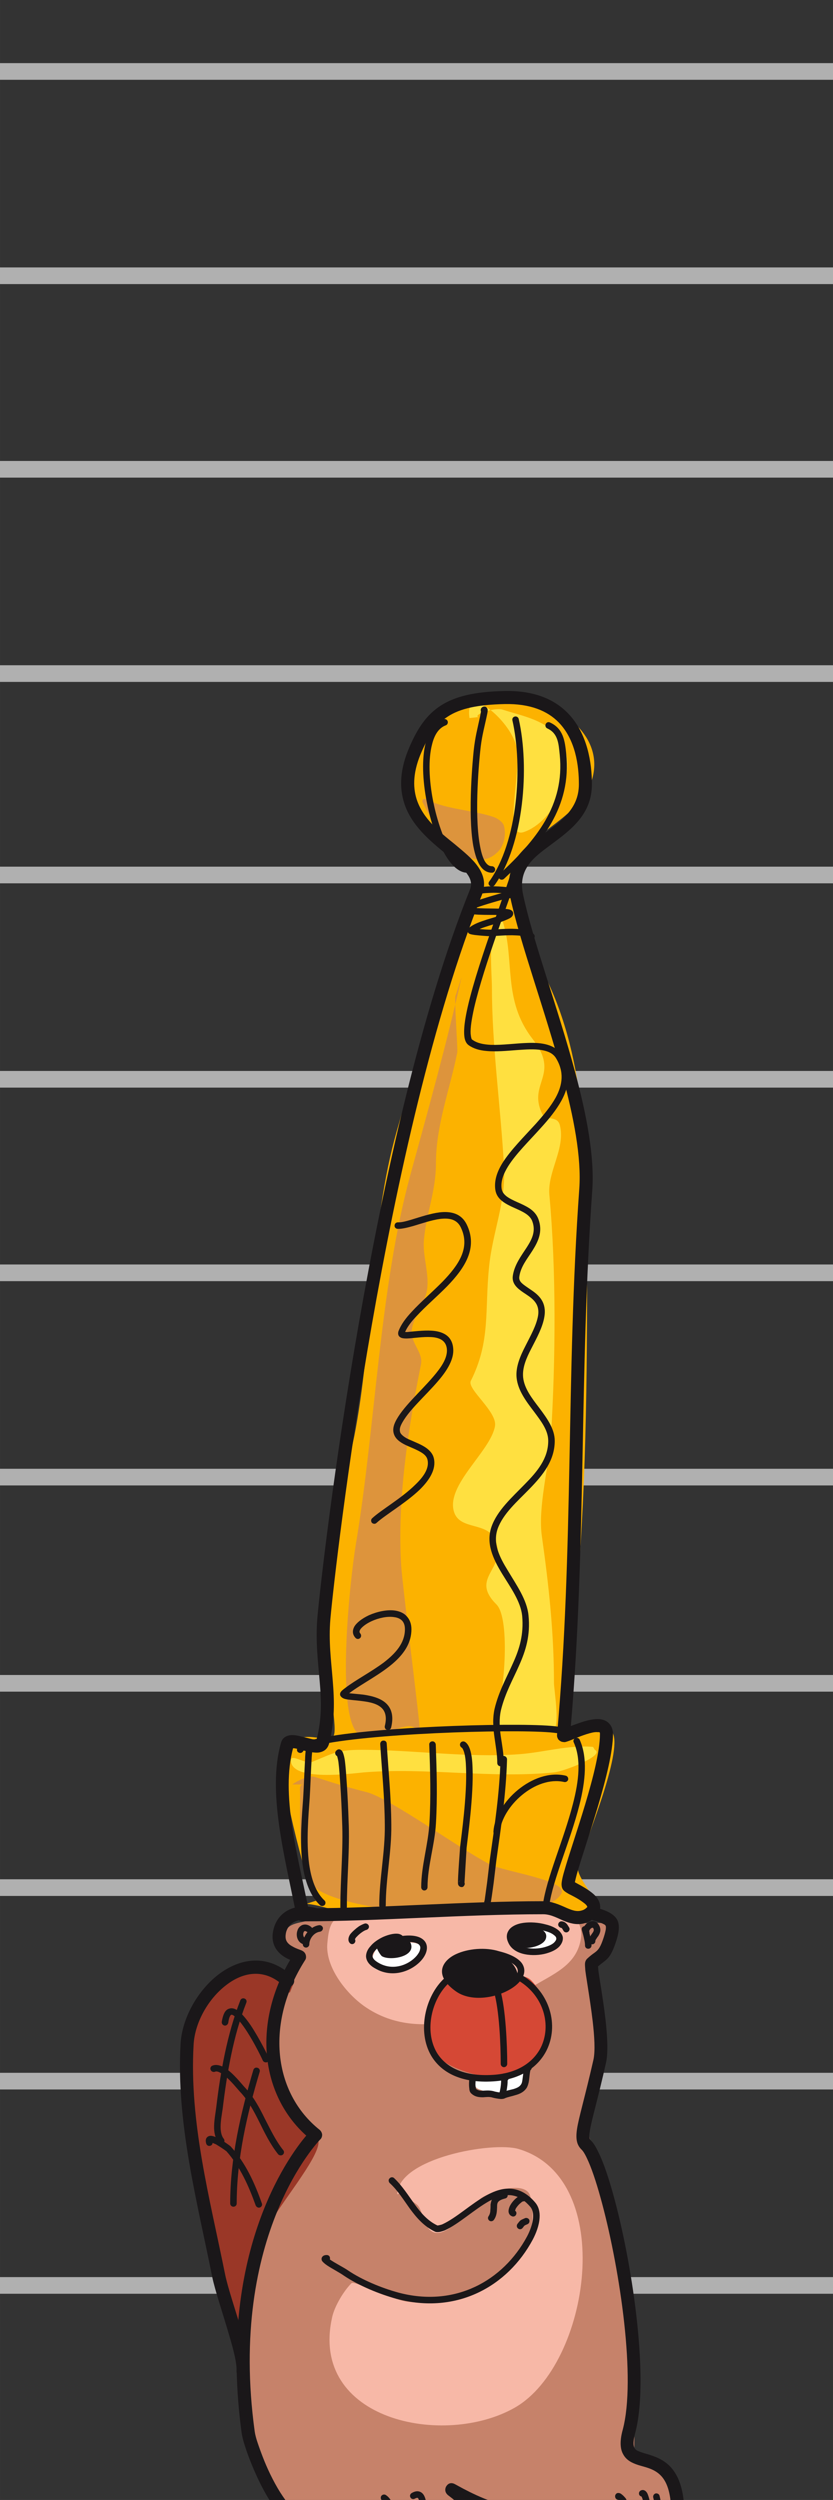 <?xml version="1.0" encoding="utf-8"?>
<svg viewBox="6600 12200 100 300" width="48.153mm" height="144.458mm" style="clip-rule:evenodd;fill-rule:evenodd;image-rendering:optimizeQuality;shape-rendering:geometricPrecision;text-rendering:geometricPrecision" xmlns="http://www.w3.org/2000/svg">
  <rect x="6600" y="12200" width="100" height="300" fill="#333333" stroke="none"/>
  <defs>
    <style type="text/css" id="style2">
   
    .fil5 {fill:#000300}
    .fil14 {fill:#007020}
    .fil18 {fill:#008DC6}
    .fil12 {fill:#009429}
    .fil16 {fill:#00B3EC}
    .fil19 {fill:#1A1719}
    .fil24 {fill:#407898}
    .fil21 {fill:#4D94BB}
    .fil15 {fill:#68B012}
    .fil13 {fill:#78B409}
    .fil8 {fill:#883223}
    .fil23 {fill:#986B98}
    .fil6 {fill:#9A3727}
    .fil25 {fill:#9E71A8}
    .fil0 {fill:#A1A3A5}
    .fil17 {fill:#A7DFF7}
    .fil20 {fill:#B192C2}
    .fil22 {fill:#C2A7CF}
    .fil3 {fill:#C6826A}
    .fil7 {fill:#D54835}
    .fil11 {fill:#DD943C}
    .fil1 {fill:#E30011}
    .fil4 {fill:#F7B8A7}
    .fil9 {fill:#FCB200}
    .fil10 {fill:#FFE040}
    .fil2 {fill:white}
    .fil26 {fill:#2B2A29;fill-rule:nonzero}
   
  </style>
  </defs>
  <line style="stroke-width: 2px; stroke: rgb(176, 176, 176);" x1="6500" y1="12208.576" x2="6600" y2="12208.576"/>
  <line style="stroke-width: 2px; stroke: rgb(176, 176, 176);" x1="6500" y1="12233.091" x2="6600" y2="12233.091"/>
  <line style="stroke-width: 2px; stroke: rgb(176, 176, 176);" x1="6500" y1="12256.315" x2="6600" y2="12256.315"/>
  <line style="stroke-width: 2px; stroke: rgb(176, 176, 176);" x1="6500" y1="12280.83" x2="6600" y2="12280.83"/>
  <line style="stroke-width: 2px; stroke: rgb(176, 176, 176);" x1="6500" y1="12305" x2="6600" y2="12305"/>
  <line style="stroke-width: 2px; stroke: rgb(176, 176, 176);" x1="6500" y1="12329.515" x2="6600" y2="12329.515"/>
  <line style="stroke-width: 2px; stroke: rgb(176, 176, 176);" x1="6500" y1="12352.739" x2="6600" y2="12352.739"/>
  <line style="stroke-width: 2px; stroke: rgb(176, 176, 176);" x1="6500" y1="12377.254" x2="6600" y2="12377.254"/>
  <line style="stroke-width: 2px; stroke: rgb(176, 176, 176);" x1="6500" y1="12402" x2="6600" y2="12402"/>
  <line style="stroke-width: 2px; stroke: rgb(176, 176, 176);" x1="6500" y1="12426.515" x2="6600" y2="12426.515"/>
  <line style="stroke-width: 2px; stroke: rgb(176, 176, 176);" x1="6500" y1="12449.739" x2="6600" y2="12449.739"/>
  <line style="stroke-width: 2px; stroke: rgb(176, 176, 176);" x1="6500" y1="12474.254" x2="6600" y2="12474.254"/>
  <line style="stroke-width: 2px; stroke: rgb(176, 176, 176);" x1="6600" y1="12208.576" x2="6700" y2="12208.576"/>
  <line style="stroke-width: 2px; stroke: rgb(176, 176, 176);" x1="6600" y1="12233.091" x2="6700" y2="12233.091"/>
  <line style="stroke-width: 2px; stroke: rgb(176, 176, 176);" x1="6600" y1="12256.315" x2="6700" y2="12256.315"/>
  <line style="stroke-width: 2px; stroke: rgb(176, 176, 176);" x1="6600" y1="12280.83" x2="6700" y2="12280.83"/>
  <line style="stroke-width: 2px; stroke: rgb(176, 176, 176);" x1="6600" y1="12305" x2="6700" y2="12305"/>
  <line style="stroke-width: 2px; stroke: rgb(176, 176, 176);" x1="6600" y1="12329.515" x2="6700" y2="12329.515"/>
  <line style="stroke-width: 2px; stroke: rgb(176, 176, 176);" x1="6600" y1="12352.739" x2="6700" y2="12352.739"/>
  <line style="stroke-width: 2px; stroke: rgb(176, 176, 176);" x1="6600" y1="12377.254" x2="6700" y2="12377.254"/>
  <line style="stroke-width: 2px; stroke: rgb(176, 176, 176);" x1="6600" y1="12402" x2="6700" y2="12402"/>
  <line style="stroke-width: 2px; stroke: rgb(176, 176, 176);" x1="6600" y1="12426.515" x2="6700" y2="12426.515"/>
  <line style="stroke-width: 2px; stroke: rgb(176, 176, 176);" x1="6600" y1="12449.739" x2="6700" y2="12449.739"/>
  <line style="stroke-width: 2px; stroke: rgb(176, 176, 176);" x1="6600" y1="12474.254" x2="6700" y2="12474.254"/>
  <line style="stroke-width: 2px; stroke: rgb(176, 176, 176);" x1="6700" y1="12208.576" x2="6800" y2="12208.576"/>
  <line style="stroke-width: 2px; stroke: rgb(176, 176, 176);" x1="6700" y1="12233.091" x2="6800" y2="12233.091"/>
  <line style="stroke-width: 2px; stroke: rgb(176, 176, 176);" x1="6700" y1="12256.315" x2="6800" y2="12256.315"/>
  <line style="stroke-width: 2px; stroke: rgb(176, 176, 176);" x1="6700" y1="12280.83" x2="6800" y2="12280.83"/>
  <line style="stroke-width: 2px; stroke: rgb(176, 176, 176);" x1="6700" y1="12305" x2="6800" y2="12305"/>
  <line style="stroke-width: 2px; stroke: rgb(176, 176, 176);" x1="6700" y1="12329.515" x2="6800" y2="12329.515"/>
  <line style="stroke-width: 2px; stroke: rgb(176, 176, 176);" x1="6700" y1="12352.739" x2="6800" y2="12352.739"/>
  <line style="stroke-width: 2px; stroke: rgb(176, 176, 176);" x1="6700" y1="12377.254" x2="6800" y2="12377.254"/>
  <line style="stroke-width: 2px; stroke: rgb(176, 176, 176);" x1="6700" y1="12402" x2="6800" y2="12402"/>
  <line style="stroke-width: 2px; stroke: rgb(176, 176, 176);" x1="6700" y1="12426.515" x2="6800" y2="12426.515"/>
  <line style="stroke-width: 2px; stroke: rgb(176, 176, 176);" x1="6700" y1="12449.739" x2="6800" y2="12449.739"/>
  <line style="stroke-width: 2px; stroke: rgb(176, 176, 176);" x1="6700" y1="12474.254" x2="6800" y2="12474.254"/>
  <g id="g2062" transform="matrix(0.023, 0, 0, 0.023, 6513.922, 12208.75)">
    <path class="fil3" d="m 5411,9630 c 24,-14 -45,8 -66,12 -105,21 -106,25 -138,121 -26,80 112,36 97,81 -56,170 -113,279 -113,470 0,120 -4,262 73,364 28,38 150,81 121,138 -41,82 -133,137 -178,227 -111,223 -235,978 -152,1227 128,384 212,599 695,530 64,-10 142,3 202,-17 48,-16 193,-162 243,-145 58,19 104,88 154,105 205,68 626,87 818,-8 72,-37 111,-111 81,-203 -29,-85 -146,-40 -195,-89 -7,-7 0,-21 0,-32 0,-136 8,-275 8,-413 0,-393 -73,-713 -194,-1077 -25,-76 -48,-153 -73,-226 -5,-15 3,-12 8,-17 107,-106 49,-695 49,-866 h 32 c 70,0 64,-94 41,-129 -37,-55 -87,-16 -138,-33 -86,-28 -131,-94 -227,-113 -287,-58 -607,123 -898,65 -59,-12 -234,57 -268,24 m 18,4 z" id="path77"/>
    <path class="fil4" d="m 5503,9629 c -43,16 -48,91 -52,130 -11,123 98,262 196,330 269,186 616,57 868,-100 108,-68 239,-112 260,-258 12,-80 -43,-126 -117,-137 -49,-7 -98,1 -146,-3 -110,-8 -219,-18 -330,-14 -54,2 -106,12 -160,14 -76,3 -153,0 -229,0 -76,0 -153,13 -227,28 -6,1 -59,2 -59,9 m -4,1 z" id="path83"/>
    <path class="fil7" d="m 6096,9953 c -101,-15 -154,250 -128,326 44,133 393,234 514,154 157,-105 150,-364 33,-481 -74,-74 -269,59 -374,7 -10,-5 -33,9 -33,-7 m -12,1 z" id="path97"/>
    <path class="fil6" d="m 5277,9962 c -11,18 -92,-47 -107,-52 -67,-23 -147,-40 -211,-19 -338,112 -239,710 -217,968 19,237 108,479 173,707 19,66 69,148 69,217 0,27 14,49 18,74 3,15 13,59 13,44 0,-231 40,-466 136,-676 43,-94 254,-342 254,-428 0,-97 -137,-163 -186,-236 -62,-93 -43,-239 -43,-347 0,-46 31,-199 80,-199 m 21,-53 z" id="path105"/>
    <path class="fil2" d="m 6219,10464 c -7,5 -1,19 0,26 4,31 28,30 53,41 45,19 123,37 167,8 20,-13 21,-31 32,-47 7,-12 27,-39 20,-54 -4,-7 -22,1 -26,2 -26,12 -57,17 -83,24 -52,13 -111,12 -161,12 m -2,-12 z" id="path115"/>
    <path class="fil2" d="m 6582,9681 c 12,0 36,-8 47,2 16,17 25,71 11,91 -24,36 -101,44 -140,37 -9,-1 -11,-10 -17,-15 -8,-6 -40,-4 -44,-14 -4,-12 23,-31 30,-38 29,-26 70,-65 106,-65 m 7,2 z" id="path117"/>
    <path class="fil2" d="m 5768,9754 c -42,-12 -62,31 -78,69 -5,13 -15,36 -8,49 16,27 52,34 79,34 60,0 164,-25 193,-85 36,-71 -87,-69 -122,-65 -17,2 -38,-4 -53,6 m -11,-8 z" id="path119"/>
    <path class="fil4" d="m 5816,11068 c 5,-189 498,-277 634,-236 517,155 372,1125 -20,1349 -369,211 -1074,67 -954,-471 13,-59 61,-138 101,-178 15,-15 203,84 290,96 321,46 730,-204 644,-548 -23,-90 -211,-23 -254,6 -64,43 -209,265 -284,152 -22,-34 -25,-75 -46,-107 -15,-22 -86,-52 -86,-71 m -25,8 z" id="path125"/>
    <g id="_876272864">
      <path class="fil9" d="m 5393,9536 c -25,8 -196,-633 -171,-732 52,-207 211,-77 260,-126 27,-27 -31,-293 -31,-395 0,-181 -20,-364 0,-544 25,-229 109,-446 149,-670 92,-506 72,-1051 213,-1547 126,-440 276,-865 418,-1293 25,-73 -422,-325 -370,-584 56,-280 347,-457 631,-386 164,41 390,186 347,402 -44,218 -337,303 -418,465 -31,62 132,516 165,584 223,445 221,990 221,1491 0,595 -4,1240 -63,1830 -3,35 -45,602 -24,623 24,23 180,-74 221,8 51,101 -141,566 -181,686 -24,73 160,224 87,260 -62,31 -287,-55 -379,-55 -158,0 -848,97 -946,48 -41,-21 -144,-48 -182,-48 m 53,-17 z" id="path139"/>
      <path class="fil10" d="m 6339,4425 c -51,14 -29,290 -29,340 0,317 46,627 63,939 11,192 -60,341 -78,528 -23,224 9,385 -95,592 -22,43 140,161 126,237 -24,133 -260,308 -213,449 32,94 172,49 213,142 69,156 -137,194 8,339 75,75 40,496 -8,592 -3,6 -16,32 -8,39 15,16 102,-1 126,8 42,17 146,30 190,8 31,-16 0,-208 0,-236 0,-265 -27,-511 -63,-766 -22,-152 37,-367 47,-520 25,-405 28,-872 -8,-1262 -11,-122 85,-242 55,-363 -13,-54 -75,-21 -94,-63 -74,-159 98,-200 -48,-387 -160,-206 -91,-414 -157,-615 -6,-17 -18,-32 -32,-32 m 5,31 z" id="path141"/>
      <path class="fil10" d="m 6193,3366 c -28,-190 209,7 244,145 33,133 -74,487 39,450 160,-54 289,-321 197,-474 -66,-110 -207,-132 -307,-165 -40,-13 -155,25 -127,39 m -46,5 z" id="path143"/>
      <path class="fil10" d="m 6838,8734 c -126,-12 -259,29 -386,38 -269,20 -554,-23 -820,-23 -131,0 -154,20 -260,63 -35,14 -111,-45 -111,-8 0,113 323,68 379,63 328,-27 667,33 994,0 56,-6 270,-90 213,-118 m -9,-15 z" id="path145"/>
      <path class="fil11" d="m 6152,4717 c -78,347 -174,691 -268,1034 -161,592 -182,1317 -284,1925 -31,187 -104,873 8,986 64,63 236,-60 292,-32 5,3 24,16 32,8 6,-6 -88,-737 -95,-844 -23,-343 37,-729 103,-1057 12,-63 -58,-112 -48,-181 10,-71 67,-131 79,-205 14,-83 -23,-175 -16,-261 12,-138 63,-254 63,-402 0,-198 73,-386 111,-576 4,-22 -18,-299 -8,-299 m 31,-96 z" id="path147"/>
      <path class="fil11" d="m 5326,8930 c -24,0 -17,31 -17,47 0,132 -13,360 63,474 105,157 1205,240 1301,47 34,-68 -294,-112 -371,-150 -146,-73 -528,-349 -646,-378 -95,-24 -178,-49 -269,-79 -40,-14 -123,39 -118,39 m 57,0 z" id="path149"/>
      <path class="fil11" d="m 5969,3846 c 69,128 237,353 373,217 29,-29 44,-85 31,-134 -5,-21 -36,-41 -55,-47 -103,-35 -245,-40 -339,-87 -10,-5 -32,-17 -32,8 m 22,43 z" id="path151"/>
    </g>
    <g id="g294">
      <path class="fil19" d="m 5257,9845 c -199,340 -150,707 84,917 -100,118 -464,624 -337,1553 9,64 80,253 157,367 39,56 81,93 117,100 304,55 598,43 722,2 101,-33 153,-55 173,-72 7,-6 12,-12 15,-18 45,21 100,44 155,59 119,31 237,12 360,34 156,29 436,22 542,5 30,-5 49,-13 56,-19 11,-9 14,-20 14,-29 0,-118 -24,-188 -56,-233 -34,-48 -79,-68 -121,-82 -21,-7 -42,-12 -59,-19 -10,-4 -19,-8 -24,-17 -9,-16 -7,-40 3,-80 73,-271 -10,-851 -106,-1212 -29,-109 -59,-199 -87,-254 -13,-28 -26,-48 -38,-59 -11,-11 -10,-24 -6,-49 9,-60 41,-162 85,-359 11,-50 7,-136 -3,-223 -14,-122 -38,-247 -38,-266 0,-1 -1,-7 -1,-12 42,-36 60,-35 88,-112 22,-61 26,-99 14,-127 -13,-28 -45,-50 -111,-67 -18,-5 -36,6 -41,24 -5,19 6,37 24,42 23,6 40,11 52,18 7,3 12,6 14,11 2,6 1,13 0,21 -3,15 -8,33 -16,55 -15,42 -26,52 -44,65 -10,7 -22,16 -37,30 -4,4 -10,12 -11,24 -1,8 1,25 1,28 0,20 24,148 39,274 9,78 14,155 4,201 -45,198 -77,302 -86,363 -8,56 1,84 25,107 11,11 23,34 36,64 23,53 47,129 71,219 93,350 177,913 107,1177 -18,65 -12,105 3,130 16,29 44,44 79,55 35,11 79,18 114,52 33,32 55,88 57,190 -83,18 -373,26 -530,-3 -122,-22 -238,-2 -355,-33 -124,-34 -240,-106 -249,-109 -26,-10 -38,10 -41,15 -2,3 -13,26 10,45 13,10 25,19 34,27 1,1 1,1 2,2 -2,1 -4,2 -5,3 -26,13 -68,28 -133,49 -118,39 -399,49 -689,-4 -9,-2 -19,-9 -29,-19 -15,-13 -29,-32 -43,-53 -72,-105 -138,-278 -146,-337 -142,-1033 342,-1524 342,-1524 7,-6 10,-16 10,-25 -1,-10 -6,-19 -13,-25 -241,-192 -286,-555 -77,-884 6,-8 7,-17 5,-26 -1,-6 -5,-17 -18,-24 -8,-5 -30,-10 -52,-23 -13,-7 -27,-17 -33,-33 -4,-11 -4,-25 0,-42 15,-54 70,-76 140,-60 18,4 37,-7 41,-26 4,-18 -8,-36 -26,-40 -114,-27 -197,22 -220,108 -9,34 -7,61 1,83 12,33 38,56 64,70 7,4 14,7 21,10 z" id="path230"/>
      <path class="fil19" d="m 5045,11992 c 2,-42 -14,-115 -37,-196 -33,-113 -77,-242 -91,-312 -79,-393 -187,-792 -164,-1196 6,-115 76,-240 171,-312 88,-68 199,-88 297,3 14,13 35,12 48,-2 13,-13 12,-35 -2,-48 -126,-117 -270,-95 -385,-7 -109,84 -190,229 -197,362 -23,410 85,815 165,1214 14,70 59,202 92,317 21,71 37,136 35,173 -1,19 13,35 32,36 19,1 35,-14 36,-32 z" id="path232"/>
      <path class="fil19" d="m 4997,10056 c -69,176 -104,375 -126,560 -4,31 -12,72 -11,109 1,28 8,55 24,74 6,8 16,9 24,3 7,-6 8,-17 2,-24 -11,-14 -15,-34 -16,-54 -1,-36 7,-75 11,-104 22,-183 55,-378 123,-551 4,-9 0,-19 -9,-22 -9,-4 -19,1 -22,9 z" id="path234"/>
      <path class="fil19" d="m 5065,10419 c -67,227 -121,461 -121,697 0,10 8,17 17,17 9,0 17,-7 17,-17 0,-233 53,-463 120,-687 3,-9 -3,-19 -12,-21 -9,-3 -18,2 -21,11 z" id="path236"/>
      <path class="fil19" d="m 4852,10800 c 5,2 12,5 17,7 22,13 47,30 53,35 h 1 c 74,83 118,184 154,284 4,9 13,14 22,11 9,-3 14,-13 10,-22 -37,-105 -84,-210 -162,-296 -1,-2 -18,-14 -37,-27 -20,-13 -44,-25 -59,-28 -13,-3 -23,1 -29,8 -5,6 -8,16 -3,32 3,9 12,14 21,11 7,-2 12,-8 12,-15 z" id="path238"/>
      <path class="fil19" d="m 4864,10429 c 6,-3 13,-2 20,1 10,4 20,11 31,19 34,28 67,70 79,83 44,46 73,101 101,157 29,59 58,118 99,170 6,7 17,8 24,3 8,-6 9,-17 3,-24 -40,-50 -67,-108 -96,-164 -29,-59 -60,-117 -106,-165 -15,-16 -60,-74 -102,-100 -23,-14 -46,-20 -66,-12 -8,3 -13,13 -9,22 3,8 13,13 22,10 z" id="path240"/>
      <path class="fil19" d="m 4934,10173 c 2,-14 4,-24 8,-32 2,-4 4,-8 7,-9 3,-2 7,0 12,3 9,6 19,15 29,27 58,67 123,204 124,208 4,8 14,12 23,9 8,-4 12,-14 9,-23 -2,-3 -47,-98 -96,-171 -22,-32 -45,-60 -66,-75 -15,-11 -31,-15 -43,-11 -9,2 -17,7 -24,17 -7,11 -13,28 -17,52 -1,10 5,18 15,20 9,1 17,-6 19,-15 z" id="path242"/>
      <path class="fil19" d="m 6347,9800 c -70,-22 -162,-14 -224,15 -41,19 -69,49 -73,82 -4,33 15,72 73,113 47,33 112,39 174,28 60,-11 117,-38 150,-71 33,-33 43,-71 19,-105 -17,-23 -54,-46 -119,-62 z m -20,29 c -61,-16 -137,-8 -189,17 -30,13 -52,32 -54,55 -3,24 15,51 59,81 27,19 61,27 97,27 55,1 113,-17 154,-43 21,-14 38,-29 46,-45 7,-13 7,-26 -2,-39 -9,-12 -25,-23 -49,-33 -5,2 -12,2 -17,-1 -9,-6 -20,-11 -31,-15 -3,0 -6,-1 -9,-2 -2,0 -4,-1 -5,-2 z" id="path244"/>
      <path class="fil19" d="m 6061,9942 c -99,92 -142,276 -68,403 50,84 151,145 325,134 143,-9 234,-76 277,-161 65,-129 21,-302 -126,-392 -8,-5 -18,-2 -23,6 -5,8 -2,18 6,23 130,80 170,233 113,348 -39,76 -121,134 -249,142 -156,10 -249,-42 -294,-117 -66,-114 -26,-278 62,-361 7,-6 8,-17 1,-24 -6,-7 -17,-7 -24,-1 z" id="path246"/>
      <path class="fil19" d="m 6320,10009 c 29,97 36,282 36,379 0,9 8,17 17,17 9,0 17,-8 17,-17 0,-100 -8,-289 -37,-388 -3,-9 -12,-14 -21,-12 -9,3 -14,12 -12,21 z" id="path248"/>
      <path class="fil19" d="m 6364,10536 c -1,1 -7,1 -11,1 -11,-1 -23,-4 -28,-5 -18,-6 -36,-6 -52,-5 -16,1 -32,3 -46,-9 -1,-4 -3,-16 -3,-24 0,-6 1,-13 1,-19 6,-5 8,-13 4,-20 -7,-12 -16,-12 -21,-10 -4,1 -11,4 -14,13 -3,9 -5,39 -2,58 0,7 2,13 3,16 2,4 4,7 6,9 20,19 40,21 63,21 16,-1 33,-4 51,2 7,2 27,6 42,7 8,0 16,-1 21,-4 16,-7 36,-10 54,-16 23,-6 44,-16 58,-36 5,-7 9,-18 12,-31 3,-15 4,-33 6,-47 1,-6 2,-13 3,-16 4,-3 7,-8 7,-14 0,-10 -7,-17 -17,-17 -8,0 -18,5 -23,20 -3,10 -4,29 -7,48 -2,15 -3,29 -9,37 -9,14 -24,19 -39,24 -20,5 -41,9 -59,17 z" id="path250"/>
      <path class="fil19" d="m 6392,10474 c 7,-6 8,-16 3,-23 -6,-9 -12,-12 -15,-13 -6,-1 -10,0 -15,3 -2,2 -6,5 -7,12 -1,4 1,17 0,30 -1,20 -4,38 -9,57 -2,9 4,18 13,20 10,2 19,-4 21,-13 4,-21 8,-41 9,-63 0,-3 0,-7 0,-10 z" id="path252"/>
      <path class="fil19" d="m 6426,9694 c -22,-5 -8,54 -3,64 25,45 151,24 168,-22 19,-53 -67,-68 -106,-68 -18,0 -27,8 -43,11 -3,0 -31,9 -26,4 m 10,11 z" id="path254"/>
      <path class="fil19" d="m 5714,9772 c -17,1 15,50 22,54 41,25 176,4 151,-66 -7,-20 -35,-24 -55,-28 -58,-11 -106,-4 -135,49 m 17,-9 z" id="path256"/>
      <path class="fil19" d="m 6169,9817 c -47,14 -68,13 -99,52 -15,19 -2,59 7,77 25,45 59,87 122,81 68,-7 189,-6 236,-64 24,-30 1,-80 -23,-103 -63,-58 -128,-53 -213,-53 m -30,10 z" id="path258"/>
      <path class="fil19" d="m 5595,9737 c 1,-1 1,-2 2,-3 2,-3 4,-7 8,-10 14,-16 39,-33 49,-35 9,-2 16,-11 14,-20 -2,-9 -11,-15 -20,-14 -7,2 -19,7 -32,15 -17,12 -35,28 -46,42 -11,17 -12,34 -2,45 6,7 16,8 23,2 7,-6 8,-15 4,-22 z" id="path260"/>
      <path class="fil19" d="m 6671,9678 c 3,0 4,2 6,4 2,4 5,8 7,12 5,8 16,10 23,5 8,-5 11,-15 6,-23 -4,-6 -7,-12 -11,-17 -7,-8 -15,-14 -27,-15 -9,-1 -17,5 -19,15 -1,9 6,17 15,19 z" id="path262"/>
      <path class="fil19" d="m 5365,9672 c -17,-13 -32,-13 -44,-9 -12,5 -22,15 -26,29 -9,25 -1,58 26,70 9,4 19,0 23,-8 3,-9 0,-19 -9,-23 -8,-3 -10,-13 -10,-21 1,-7 3,-14 8,-15 3,-1 7,1 12,4 8,6 19,4 24,-3 6,-8 4,-19 -4,-24 z" id="path264"/>
      <path class="fil19" d="m 5408,9664 c -48,7 -85,56 -85,100 0,9 7,17 17,17 9,0 17,-8 17,-17 0,-29 24,-62 56,-66 10,-2 16,-11 15,-20 -2,-9 -11,-15 -20,-14 z" id="path266"/>
      <path class="fil19" d="m 6814,9688 c 0,-3 -1,-6 -2,-9 -8,-14 -20,-10 -22,-9 -4,1 -12,5 -11,17 0,3 6,22 8,30 4,18 9,35 9,53 0,10 7,17 17,17 9,0 17,-7 17,-17 0,-21 -5,-41 -10,-61 -1,-4 -4,-15 -6,-21 z" id="path268"/>
      <path class="fil19" d="m 6818,9697 c 0,-2 0,-5 2,-7 1,-4 5,-7 8,-10 4,-2 9,-5 11,0 7,12 -1,20 -7,29 -8,11 -16,24 -16,38 0,9 8,17 17,17 10,0 17,-8 17,-17 0,-5 3,-9 6,-13 2,-4 6,-9 9,-13 10,-16 17,-34 4,-57 -6,-11 -14,-17 -23,-20 -12,-3 -25,0 -37,8 -18,13 -30,37 -22,57 3,8 13,13 21,10 9,-3 14,-13 10,-22 z" id="path270"/>
      <path class="fil19" d="m 6320,11202 c 16,-22 16,-45 17,-66 0,-10 0,-19 5,-27 6,-8 17,-14 37,-19 10,-2 15,-11 13,-20 -2,-9 -11,-15 -20,-13 -33,8 -49,20 -58,33 -7,9 -9,20 -11,31 0,9 0,18 -1,28 0,11 -2,22 -9,33 -6,8 -4,18 4,24 7,5 18,3 23,-4 z" id="path272"/>
      <path class="fil19" d="m 6431,11154 c 1,-3 2,-8 4,-12 7,-11 17,-23 27,-30 4,-4 8,-7 12,-7 9,0 17,-7 17,-17 0,-9 -8,-17 -17,-17 -8,0 -19,4 -29,11 -19,13 -39,37 -45,57 -7,20 -2,36 13,43 9,5 19,1 23,-7 4,-8 2,-17 -5,-21 z" id="path274"/>
      <path class="fil19" d="m 6471,11243 c 10,-14 9,-12 25,-19 9,-4 12,-14 9,-23 -4,-8 -15,-12 -23,-8 -24,11 -22,8 -39,30 -5,8 -4,18 4,24 8,6 18,4 24,-4 z" id="path276"/>
      <path class="fil19" d="m 6969,12662 c 4,4 9,9 11,12 9,16 15,36 23,56 9,22 20,43 37,59 7,6 17,6 24,-1 6,-7 6,-18 -1,-24 -13,-12 -21,-30 -28,-47 -9,-21 -16,-42 -25,-60 -4,-6 -14,-17 -22,-23 -6,-5 -11,-7 -14,-7 -9,-2 -15,2 -18,7 -2,3 -5,9 -1,19 3,5 8,9 14,9 z m 18,-21 z m 0,-1 v 1 z m 0,-1 v 1 0 z m 0,0 c -1,0 -1,0 -1,-1 z" id="path278"/>
      <path class="fil19" d="m 7091,12645 c 1,3 4,8 5,12 8,27 16,69 21,95 3,14 5,24 7,27 5,9 15,12 23,7 8,-4 11,-14 7,-22 0,-1 -4,-21 -8,-38 -6,-34 -15,-76 -24,-96 -10,-20 -25,-22 -36,-16 -8,5 -11,15 -6,24 3,4 7,6 11,7 z" id="path280"/>
      <path class="fil19" d="m 7152,12650 c 9,33 11,71 17,105 1,9 10,15 20,14 9,-2 15,-11 13,-20 -6,-35 -8,-74 -17,-108 -2,-9 -12,-14 -21,-12 -9,3 -14,12 -12,21 z" id="path282"/>
      <path class="fil19" d="m 5738,12666 c 9,6 14,13 18,21 6,11 10,22 14,33 8,19 19,35 36,43 9,4 19,0 23,-9 4,-8 0,-18 -9,-22 -5,-3 -9,-7 -12,-12 -4,-7 -7,-16 -11,-24 -9,-23 -19,-45 -41,-59 -8,-5 -19,-2 -24,6 -4,8 -2,19 6,23 z" id="path284"/>
      <path class="fil19" d="m 5908,12656 c 6,-3 10,-5 14,-4 2,0 3,2 4,4 2,3 3,7 4,11 8,23 10,54 18,69 4,8 15,11 23,7 8,-4 11,-15 7,-23 -4,-7 -6,-20 -8,-32 -3,-17 -7,-34 -13,-46 -6,-12 -15,-20 -26,-23 -10,-3 -23,-2 -40,8 -8,5 -11,15 -6,23 4,8 15,11 23,6 z" id="path286"/>
      <path class="fil19" d="m 5844,9720 c -5,-5 -11,-8 -18,-10 -19,-5 -51,1 -83,15 -26,12 -51,29 -67,49 -15,16 -23,35 -23,53 1,19 11,38 35,55 110,75 233,8 270,-57 20,-35 17,-69 -11,-89 -19,-14 -52,-22 -103,-16 z m -25,23 c 2,8 10,13 18,12 30,-4 53,-4 70,0 13,3 22,8 26,15 4,6 4,14 2,21 -2,11 -9,22 -18,33 -40,47 -129,85 -209,30 -13,-9 -20,-18 -21,-28 0,-11 6,-21 14,-30 14,-16 35,-30 56,-40 18,-8 35,-13 49,-14 3,0 6,0 9,0 1,0 3,1 4,1 z" id="path288"/>
      <path class="fil19" d="m 6664,9773 c 14,-17 18,-33 16,-47 -3,-14 -12,-27 -26,-38 -16,-12 -38,-22 -64,-28 -36,-10 -80,-13 -116,-8 -36,5 -66,20 -78,42 -10,16 -12,37 0,62 16,36 54,56 100,62 37,5 79,1 112,-11 24,-8 44,-20 56,-34 z m -26,-22 c -8,10 -23,18 -41,24 -28,10 -64,14 -97,9 -32,-4 -62,-16 -73,-41 -5,-11 -6,-21 -4,-28 5,-13 18,-20 35,-25 34,-10 83,-8 124,3 20,5 39,12 51,22 7,5 12,10 13,17 1,6 -2,12 -8,19 z" id="path290"/>
      <path class="fil19" d="m 5464,11408 c 1,-2 1,-4 1,-6 0,-10 -7,-17 -17,-17 -12,0 -19,4 -22,8 -5,5 -7,13 -3,22 3,5 13,15 28,25 26,17 68,39 87,53 78,52 184,96 276,121 312,83 578,-65 709,-309 17,-32 34,-75 36,-115 2,-30 -5,-58 -23,-79 -33,-39 -68,-60 -102,-68 -51,-13 -102,3 -153,31 -79,43 -156,117 -230,151 -4,2 -22,6 -25,6 -51,-24 -86,-65 -118,-109 -34,-47 -66,-98 -108,-138 -7,-7 -18,-6 -24,1 -7,6 -6,17 0,24 42,38 72,87 105,133 36,49 75,94 132,121 4,2 11,3 20,2 11,-1 27,-7 32,-9 75,-35 153,-109 232,-153 43,-23 86,-38 129,-27 29,7 56,25 84,57 13,15 16,34 15,55 -2,35 -17,73 -32,101 -124,230 -375,371 -671,292 -88,-24 -190,-66 -265,-117 -20,-14 -68,-38 -93,-56 z" id="path292"/>
    </g>
    <g id="g342">
      <path class="fil19" d="m 5395,8695 c -5,0 -14,0 -21,-1 -18,-4 -39,-10 -58,-14 -25,-7 -49,-10 -65,-6 -22,5 -36,17 -42,39 -72,255 19,588 79,893 0,1 0,3 0,5 0,18 15,33 34,33 395,0 839,-37 1256,-37 43,0 80,24 117,38 34,13 69,19 105,7 10,-3 20,-7 28,-13 34,-20 45,-44 47,-64 2,-22 -7,-44 -25,-64 -22,-23 -59,-45 -89,-61 -6,-3 -12,-7 -18,-10 2,-10 6,-26 10,-41 45,-160 188,-549 189,-731 0,-27 -9,-45 -21,-57 -12,-13 -29,-20 -50,-22 -26,-2 -60,5 -93,16 -18,6 -38,13 -56,20 82,-959 43,-1834 112,-2797 12,-172 -29,-390 -90,-616 -89,-333 -220,-683 -271,-924 -29,-133 55,-195 142,-259 106,-79 217,-159 217,-318 0,-111 -23,-265 -125,-370 -69,-71 -174,-120 -333,-116 -157,3 -258,29 -331,76 -74,48 -120,117 -161,211 -54,121 -55,218 -30,297 37,117 135,198 221,268 43,35 83,67 107,101 19,26 28,53 15,84 -510,1268 -768,3487 -796,3798 -10,120 3,226 12,331 9,98 12,196 -16,304 z m -43,881 c 387,-1 819,-37 1226,-37 44,0 84,18 122,35 26,11 52,22 80,13 4,-1 9,-3 12,-5 6,-3 10,-7 13,-10 1,-1 3,-2 3,-3 -2,-9 -12,-17 -23,-25 -24,-18 -54,-33 -74,-43 -12,-7 -21,-13 -25,-17 -5,-5 -11,-13 -12,-27 -2,-12 3,-39 14,-76 44,-156 185,-535 186,-713 0,-4 0,-7 -1,-9 -2,-3 -6,-2 -10,-2 -8,-1 -18,0 -28,2 -41,9 -89,30 -116,41 -13,5 -23,8 -28,9 -7,0 -13,-1 -17,-2 -8,-3 -14,-8 -18,-13 -4,-7 -7,-14 -6,-24 88,-979 46,-1867 116,-2847 12,-165 -29,-376 -88,-594 -89,-334 -220,-685 -272,-927 -35,-165 60,-248 169,-328 89,-66 189,-129 189,-263 0,-96 -17,-232 -106,-323 -58,-59 -148,-98 -282,-95 -140,3 -232,23 -296,65 -64,41 -101,102 -136,182 -45,101 -48,182 -27,249 33,103 122,173 199,235 48,40 92,76 119,114 33,46 45,94 23,150 -507,1261 -763,3469 -791,3778 -10,116 4,218 12,319 9,107 12,214 -19,332 -8,28 -26,41 -52,46 -22,3 -53,-3 -83,-11 -14,-4 -28,-8 -41,-10 -3,-1 -8,-1 -12,-1 -64,240 22,549 80,835 z" id="path304"/>
      <g id="g308">
        <path class="fil19" d="m 5325,8756 c 1,-2 3,-3 5,-5 4,-3 9,-5 16,-8 23,-10 59,-19 104,-28 311,-57 1050,-76 1198,-53 9,1 18,-5 19,-14 2,-10 -5,-18 -14,-20 -149,-23 -895,-4 -1209,54 -57,10 -100,22 -124,35 -14,8 -22,17 -26,25 -4,9 0,19 9,22 8,4 18,0 22,-8 z" id="path306"/>
      </g>
      <path class="fil19" d="m 6405,4188 c -37,123 -212,568 -237,771 -4,33 -4,60 0,79 4,17 11,28 21,35 25,18 57,27 93,30 49,5 107,-1 162,-5 44,-3 87,-6 124,0 32,5 59,16 75,40 46,73 36,142 0,208 -26,47 -64,92 -104,137 -63,69 -131,137 -173,203 -30,48 -45,95 -38,142 4,26 18,45 38,60 17,13 39,24 62,34 20,9 41,18 59,30 15,10 28,23 34,40 19,52 -2,93 -28,134 -30,46 -66,93 -74,151 -5,39 21,63 55,86 38,26 88,51 77,121 -9,52 -39,104 -65,156 -29,56 -53,113 -47,169 7,65 49,121 91,176 37,50 74,97 74,152 0,93 -58,161 -122,226 -68,70 -144,137 -174,222 -30,86 7,166 55,245 44,72 97,144 105,220 9,99 -15,174 -47,245 -33,75 -75,148 -97,240 -11,50 -8,98 -1,146 6,45 15,90 15,137 0,9 7,17 17,17 9,0 17,-8 17,-17 0,-48 -9,-95 -16,-142 -6,-44 -9,-88 1,-133 22,-90 63,-161 95,-234 34,-76 60,-156 49,-262 -8,-81 -63,-158 -109,-235 -43,-70 -78,-140 -52,-216 29,-80 102,-142 167,-209 70,-72 131,-148 131,-250 0,-61 -39,-116 -81,-172 -38,-50 -78,-101 -84,-159 -5,-51 17,-101 43,-151 28,-55 59,-110 68,-166 12,-74 -27,-111 -69,-139 -17,-12 -35,-23 -48,-35 -10,-9 -16,-20 -14,-34 7,-53 42,-94 69,-137 31,-49 54,-100 31,-163 -9,-25 -26,-43 -47,-57 -20,-13 -42,-23 -65,-33 -20,-9 -39,-18 -55,-30 -12,-10 -22,-21 -25,-38 -6,-39 9,-79 34,-119 41,-65 108,-130 169,-198 43,-47 82,-95 109,-144 42,-77 53,-157 -2,-242 -32,-50 -98,-62 -175,-59 -62,2 -132,12 -192,10 -37,-2 -70,-8 -95,-26 -3,-1 -5,-4 -6,-8 -2,-7 -3,-14 -4,-24 -2,-32 6,-79 18,-134 51,-222 188,-574 221,-681 2,-9 -3,-19 -12,-22 -9,-2 -18,3 -21,12 z" id="path310"/>
      <path class="fil19" d="m 6057,3372 c -46,17 -76,61 -92,121 -22,83 -17,199 5,311 25,131 74,257 128,321 27,31 55,48 83,48 9,0 17,-7 17,-17 0,-9 -8,-17 -17,-17 -12,0 -24,-6 -36,-15 -14,-12 -28,-29 -42,-49 -42,-66 -79,-170 -100,-277 -21,-107 -26,-217 -5,-296 12,-48 34,-84 71,-98 9,-3 13,-13 10,-22 -4,-9 -13,-13 -22,-10 z" id="path312"/>
      <path class="fil19" d="m 6253,3332 c -2,9 -4,23 -5,27 -14,65 -25,104 -33,176 -3,30 -33,325 -2,499 9,47 22,86 41,110 15,19 34,29 56,29 9,0 17,-7 17,-17 0,-9 -8,-17 -17,-17 -16,0 -27,-10 -37,-26 -12,-21 -20,-51 -26,-85 -31,-171 -1,-460 2,-489 7,-71 18,-109 32,-173 1,-6 6,-26 7,-36 0,-5 0,-10 -1,-11 -3,-9 -9,-12 -13,-13 -3,0 -14,-2 -21,11 -2,5 -2,11 0,15 z" id="path314"/>
      <path class="fil19" d="m 6417,3378 c 55,242 29,631 -121,841 -6,7 -4,18 4,23 8,6 18,4 24,-4 154,-216 183,-617 126,-867 -2,-9 -11,-15 -20,-13 -10,2 -15,11 -13,20 z" id="path316"/>
      <path class="fil19" d="m 6599,3420 c 57,26 59,80 65,137 27,265 -124,446 -314,623 -7,6 -7,17 -1,24 6,7 17,7 24,1 198,-185 353,-375 325,-652 -7,-68 -15,-132 -85,-164 -8,-4 -18,-1 -22,8 -4,8 -1,19 8,23 z" id="path318"/>
      <path class="fil19" d="m 6361,4279 c -17,5 -127,36 -170,55 -14,6 -22,12 -24,16 -4,6 -4,12 -2,17 2,7 12,16 29,20 23,5 65,6 105,6 21,0 42,0 59,1 -5,1 -10,3 -15,5 -19,7 -39,12 -58,18 -33,11 -70,22 -97,46 -6,6 -6,12 -4,18 1,3 3,8 10,11 4,2 14,4 28,6 26,3 66,6 75,6 31,0 89,-7 139,-4 29,1 55,5 69,18 7,6 17,6 24,-1 6,-7 6,-18 -1,-24 -19,-17 -52,-25 -91,-27 -50,-3 -109,4 -140,4 -7,0 -30,-1 -51,-3 16,-8 33,-12 50,-18 19,-6 39,-11 58,-18 25,-9 41,-16 50,-21 7,-4 10,-7 12,-10 6,-8 6,-15 4,-21 -2,-5 -7,-11 -18,-14 -27,-8 -120,-3 -176,-8 h -2 c 51,-19 143,-44 149,-46 13,-4 39,-6 56,-8 11,-2 20,-5 23,-8 8,-5 9,-12 8,-19 -1,-4 -4,-10 -14,-15 -25,-11 -88,-18 -143,-17 -38,1 -72,7 -86,17 -8,5 -10,15 -5,23 5,8 16,10 24,5 11,-8 38,-10 68,-11 19,-1 38,0 57,1 z" id="path320"/>
      <path class="fil19" d="m 5857,6569 c 12,-28 34,-56 61,-84 46,-50 106,-101 159,-155 93,-96 161,-201 101,-323 -28,-56 -81,-69 -141,-62 -48,6 -101,24 -147,38 -27,8 -52,15 -71,14 -9,0 -17,7 -17,17 -1,9 7,17 16,17 21,1 50,-6 82,-15 44,-13 95,-31 141,-37 45,-5 85,1 106,43 53,108 -12,199 -94,284 -53,54 -114,106 -160,156 -33,35 -58,69 -71,104 -2,8 -2,14 0,19 2,6 7,11 14,14 8,4 26,5 48,3 34,-3 83,-10 124,-5 34,5 63,20 67,61 4,47 -29,95 -71,144 -69,81 -164,163 -199,238 -13,28 -12,50 -4,68 11,25 38,42 70,56 23,10 48,20 68,32 17,10 31,22 35,40 10,45 -21,89 -65,131 -71,70 -178,131 -224,174 -7,6 -7,17 -1,24 7,6 17,7 24,0 46,-42 153,-104 225,-173 53,-52 87,-108 74,-164 -5,-22 -19,-38 -37,-52 -24,-18 -56,-30 -85,-43 -15,-6 -28,-13 -39,-22 -8,-7 -15,-14 -16,-24 -2,-9 0,-20 6,-33 34,-72 127,-151 194,-230 49,-57 83,-115 78,-169 -2,-25 -10,-43 -22,-57 -18,-20 -44,-30 -73,-34 -44,-6 -96,1 -132,4 -8,1 -16,2 -22,1 -1,0 -1,0 -2,0 z" id="path322"/>
      <path class="fil19" d="m 5545,8426 c -1,1 -17,12 -22,19 -6,7 -6,14 -5,19 3,8 11,16 26,20 19,5 53,6 89,11 41,5 86,14 109,44 14,19 19,47 9,86 -2,9 3,18 12,20 9,3 19,-3 21,-12 13,-53 4,-89 -15,-114 -28,-37 -82,-51 -132,-58 -27,-3 -53,-5 -72,-7 v 0 c 67,-51 168,-100 239,-165 51,-47 86,-101 86,-169 0,-30 -10,-52 -25,-68 -14,-16 -35,-25 -58,-29 -43,-7 -96,5 -139,24 -36,17 -65,39 -77,61 -10,20 -9,40 7,57 6,7 17,8 24,1 7,-6 7,-17 1,-24 -7,-7 -4,-16 3,-25 12,-14 32,-28 56,-39 37,-17 83,-27 119,-21 16,2 30,8 40,18 10,11 15,25 15,45 0,73 -50,127 -111,174 -66,49 -145,90 -200,132 z" id="path324"/>
      <path class="fil19" d="m 5373,8750 c 1,-3 2,-7 1,-11 -3,-13 -13,-14 -17,-14 -4,0 -11,1 -15,10 -1,1 -2,5 -3,11 -2,12 -4,39 -4,50 -4,68 -6,136 -10,203 -6,89 -20,228 -3,350 12,85 39,162 91,211 7,6 17,5 24,-1 6,-7 6,-18 -1,-24 -47,-44 -69,-114 -80,-190 -16,-120 -3,-257 3,-344 4,-67 6,-135 10,-203 0,-10 3,-40 4,-48 z m -32,-2 c 1,2 2,3 2,4 -1,-1 -1,-3 -2,-4 z" id="path326"/>
      <path class="fil19" d="m 5502,8782 c 3,9 6,24 7,31 5,40 7,80 10,121 4,61 7,123 9,185 7,152 -9,300 -9,451 0,9 7,17 17,17 9,0 17,-8 17,-17 0,-152 16,-300 9,-453 -2,-62 -5,-124 -9,-186 -3,-41 -5,-82 -10,-122 -1,-12 -6,-35 -11,-46 -3,-7 -6,-11 -9,-12 -5,-5 -11,-5 -16,-4 -4,2 -10,5 -14,13 -3,9 1,18 9,22 z" id="path328"/>
      <path class="fil19" d="m 5727,8719 c 9,142 23,276 24,422 2,140 -29,282 -29,420 0,9 8,17 17,17 10,0 17,-8 17,-17 0,-139 31,-281 29,-421 -1,-146 -15,-280 -24,-423 0,-10 -8,-17 -18,-16 -9,0 -16,8 -16,18 z" id="path330"/>
      <path class="fil19" d="m 5983,8722 c 5,137 9,272 1,408 -6,112 -43,224 -43,336 0,9 7,17 16,17 10,0 17,-8 17,-17 0,-111 38,-222 44,-334 8,-137 4,-273 -1,-411 -1,-9 -9,-17 -18,-16 -9,0 -17,8 -16,17 z" id="path332"/>
      <path class="fil19" d="m 6167,9442 c 1,-21 11,-178 11,-182 6,-54 37,-274 31,-417 -1,-38 -5,-71 -13,-95 -6,-19 -15,-33 -26,-40 -8,-5 -19,-3 -24,5 -5,8 -3,18 5,24 6,3 9,11 13,22 7,21 10,51 11,85 6,142 -25,359 -31,412 0,5 -13,167 -11,191 1,14 13,18 16,18 4,1 12,1 17,-9 3,-5 3,-10 1,-14 z m -21,-11 c -3,1 -7,3 -10,9 3,-4 6,-7 10,-9 z" id="path334"/>
      <path class="fil19" d="m 6272,9535 c -1,2 -2,5 -2,8 0,10 6,14 7,15 4,3 9,4 14,3 1,0 11,-2 13,-15 2,-8 8,-49 15,-101 5,-39 9,-78 14,-117 25,-178 51,-350 56,-529 0,-9 -7,-17 -17,-18 -9,0 -17,8 -17,17 -5,177 -31,349 -56,525 -5,40 -9,79 -14,118 -6,42 -11,82 -13,94 z" id="path336"/>
      <path class="fil19" d="m 6737,8710 c 40,87 27,201 -4,321 -48,188 -139,389 -157,527 -2,10 5,18 14,19 10,2 18,-5 19,-14 19,-137 110,-337 157,-523 33,-129 44,-251 2,-344 -4,-8 -14,-12 -23,-8 -8,4 -12,14 -8,22 z" id="path338"/>
      <path class="fil19" d="m 6695,8884 c -85,-20 -177,15 -249,74 -72,59 -123,142 -128,217 -1,9 6,18 15,18 10,1 18,-6 18,-15 6,-67 53,-141 116,-193 64,-53 145,-85 220,-68 9,2 18,-3 21,-12 2,-10 -4,-19 -13,-21 z" id="path340"/>
    </g>
  </g>
</svg>